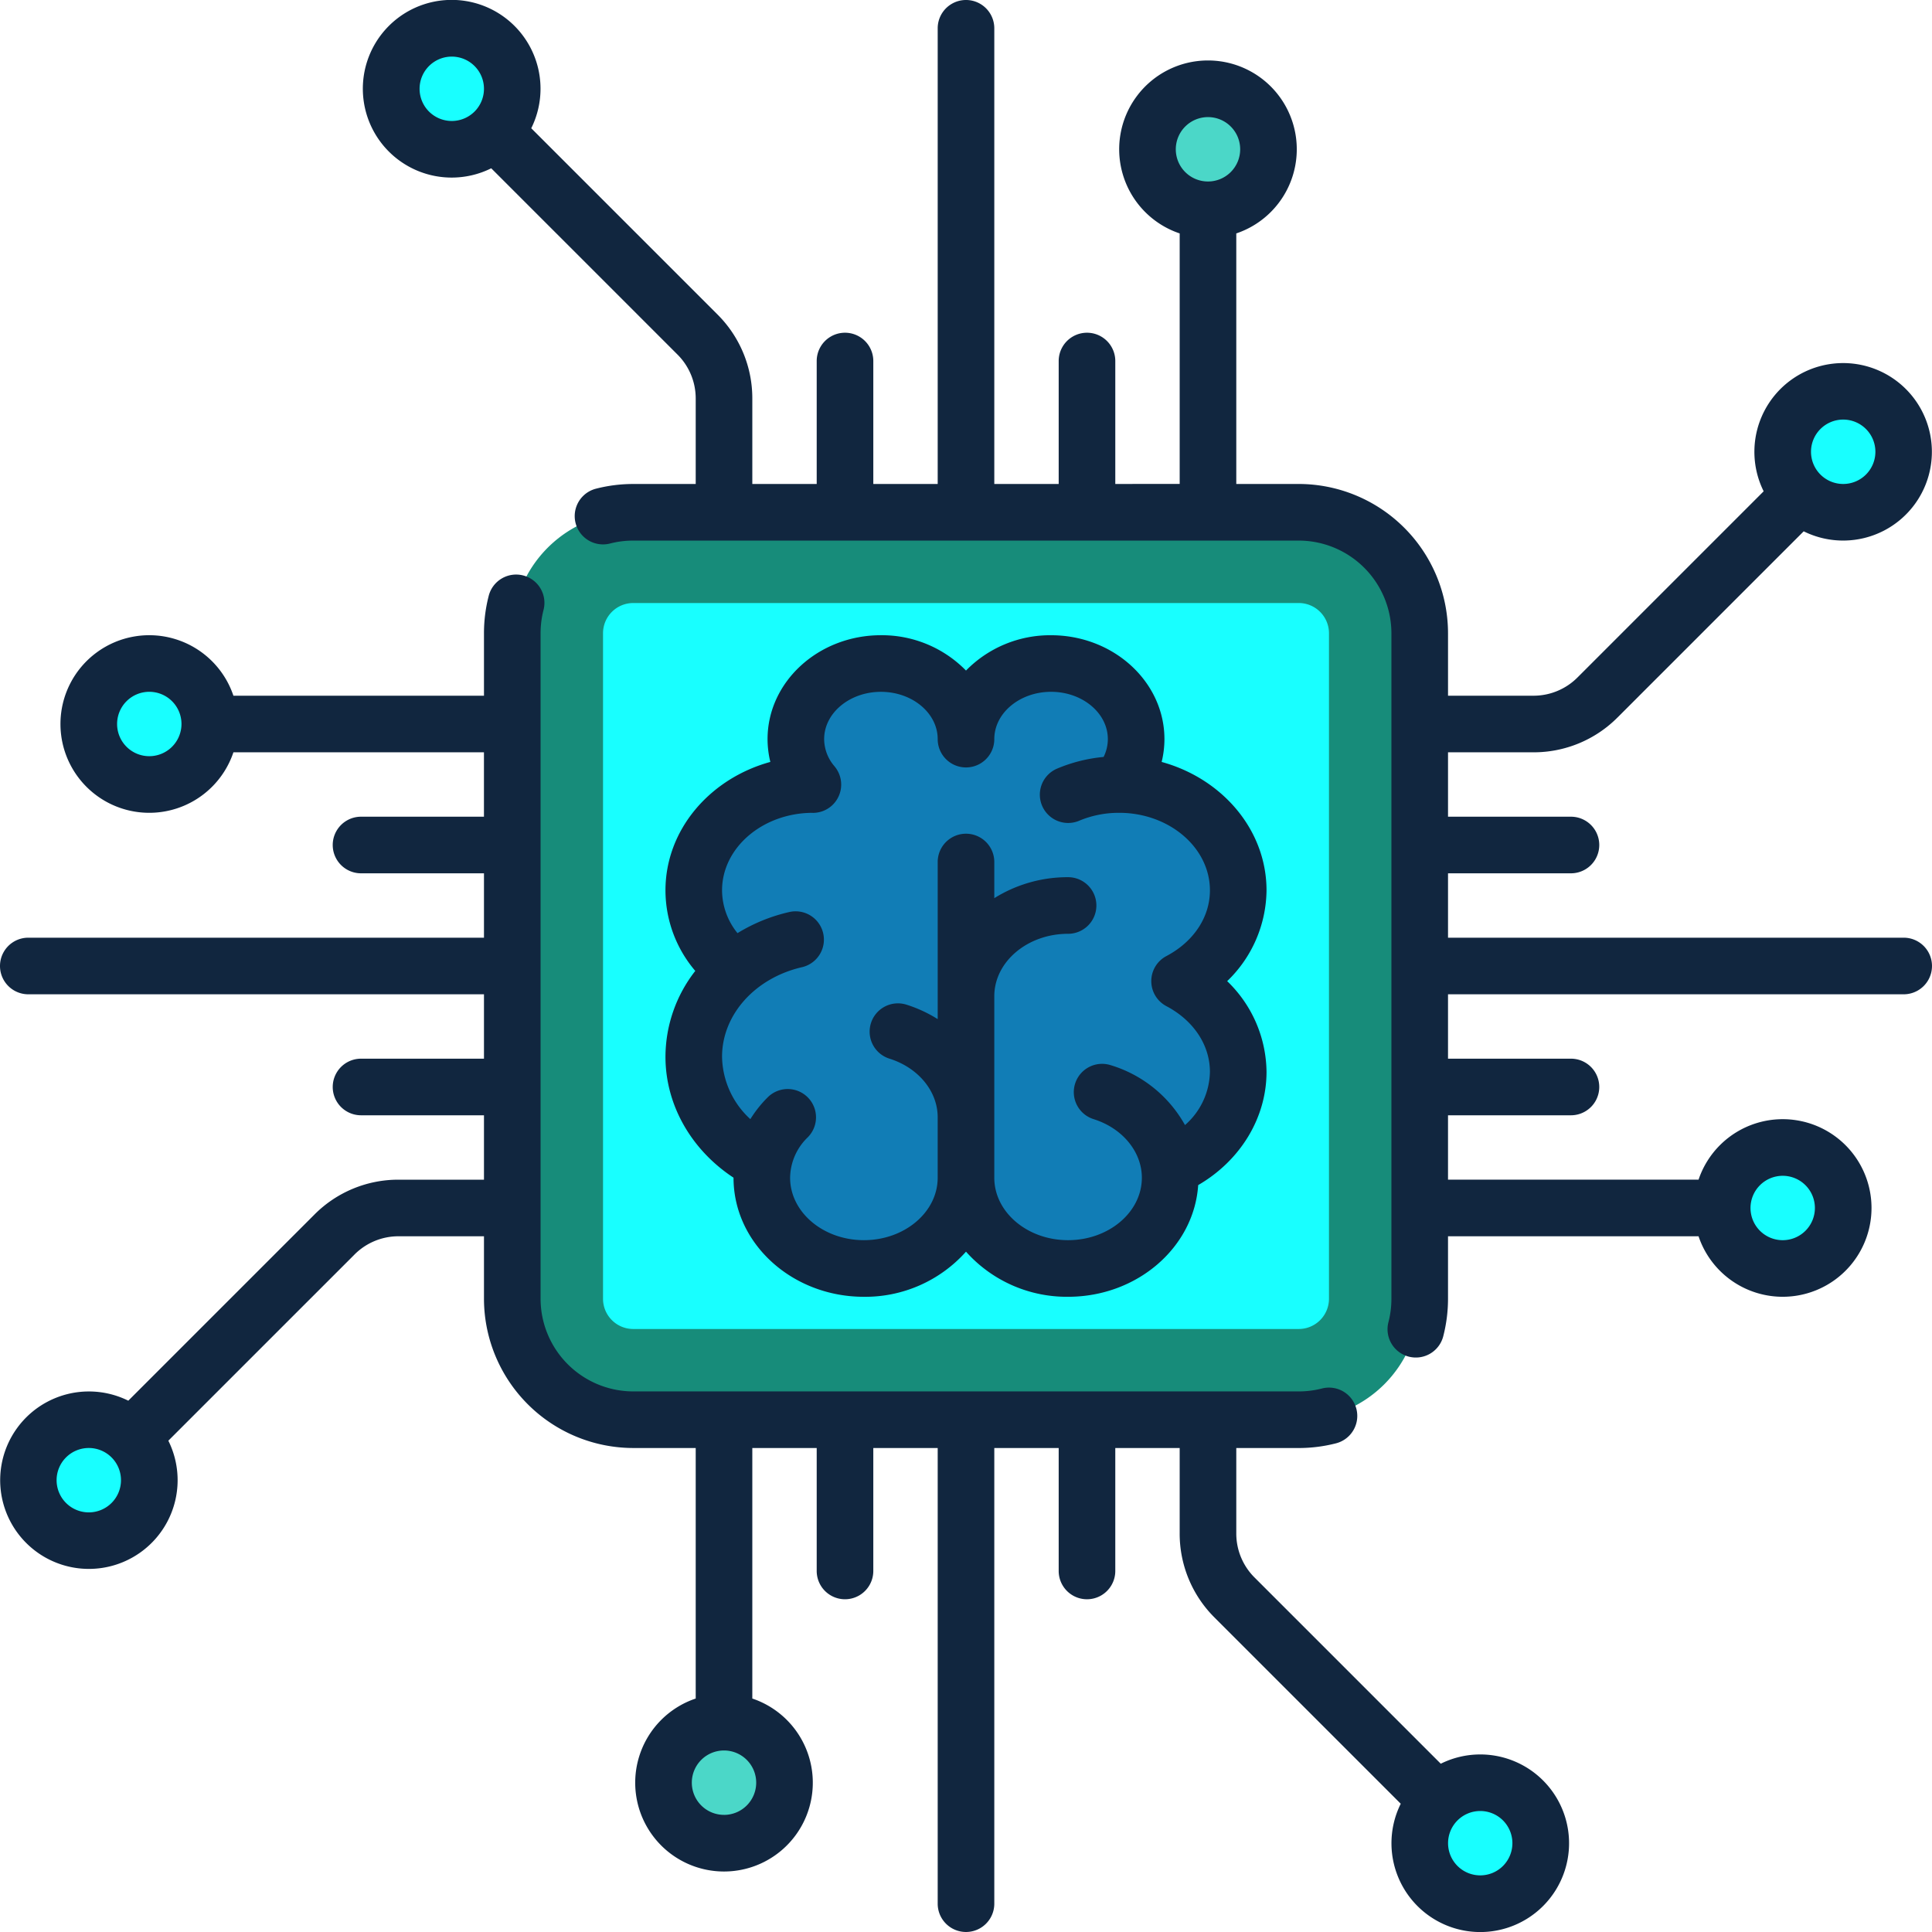 <svg xmlns="http://www.w3.org/2000/svg" width="512.002" height="512" viewBox="0 0 512.002 512">
  <defs>
    <style>
      .cls-1 {
        fill: #178c7a;
      }

      .cls-2 {
        fill: #18ffff;
      }

      .cls-3 {
        fill: #4bd7c8;
      }

      .cls-4 {
        fill: #117db6;
      }

      .cls-5 {
        fill: #11263f;
      }
    </style>
  </defs>
  <g id="brain" transform="translate(0 -0.001)">
    <path id="Path_54" data-name="Path 54" class="cls-1" d="M344.177,376.243H167.823a32.065,32.065,0,0,1-32.065-32.065V167.824a32.065,32.065,0,0,1,32.065-32.065H344.178a32.065,32.065,0,0,1,32.065,32.065V344.179A32.066,32.066,0,0,1,344.177,376.243Z"/>
    <path id="Path_55" data-name="Path 55" class="cls-2" d="M344.177,352.2H167.823a8.016,8.016,0,0,1-8.016-8.016V167.824a8.016,8.016,0,0,1,8.016-8.016H344.178a8.016,8.016,0,0,1,8.016,8.016V344.179A8.016,8.016,0,0,1,344.177,352.2Z"/>
    <g id="Group_2" data-name="Group 2">
      <circle id="Ellipse_1" data-name="Ellipse 1" class="cls-2" cx="16.03" cy="16.03" r="16.03" transform="translate(23.535 175.841)"/>
      <circle id="Ellipse_2" data-name="Ellipse 2" class="cls-2" cx="16.03" cy="16.03" r="16.03" transform="translate(456.41 304.101)"/>
    </g>
    <g id="Group_3" data-name="Group 3">
      <circle id="Ellipse_3" data-name="Ellipse 3" class="cls-2" cx="16.03" cy="16.03" r="16.03" transform="translate(7.502 376.241)"/>
      <circle id="Ellipse_4" data-name="Ellipse 4" class="cls-2" cx="16.03" cy="16.03" r="16.03" transform="translate(472.44 103.701)"/>
    </g>
    <g id="Group_4" data-name="Group 4">
      <circle id="Ellipse_5" data-name="Ellipse 5" class="cls-3" cx="16.03" cy="16.03" r="16.03" transform="translate(304.1 23.536)"/>
      <circle id="Ellipse_6" data-name="Ellipse 6" class="cls-3" cx="16.03" cy="16.03" r="16.03" transform="translate(175.84 456.411)"/>
    </g>
    <g id="Group_5" data-name="Group 5">
      <circle id="Ellipse_7" data-name="Ellipse 7" class="cls-2" cx="16.03" cy="16.03" r="16.03" transform="translate(103.7 7.503)"/>
      <circle id="Ellipse_8" data-name="Ellipse 8" class="cls-2" cx="16.03" cy="16.03" r="16.03" transform="translate(376.24 472.441)"/>
    </g>
    <path id="Path_56" data-name="Path 56" class="cls-4" d="M256,324.248a8.017,8.017,0,0,1,5.981,2.677,28.171,28.171,0,0,0,21.074,9.237c14.028,0,25.81-9.821,26.82-22.354a8.029,8.029,0,0,1,3.953-6.278c8.83-5.155,14.318-14.15,14.318-23.473a26.183,26.183,0,0,0-7.9-18.408,8.019,8.019,0,0,1,0-11.281,26.183,26.183,0,0,0,7.9-18.408c0-12.106-8.838-22.776-21.99-26.553a8.02,8.02,0,0,1-5.6-9.507,17.858,17.858,0,0,0,.532-4.02c0-11.05-10.114-20.04-22.545-20.04a23.853,23.853,0,0,0-16.862,6.775,8.259,8.259,0,0,1-11.367,0,23.849,23.849,0,0,0-16.862-6.775c-12.431,0-22.545,8.991-22.545,20.04a18.616,18.616,0,0,0,.431,3.949,8.014,8.014,0,0,1-5.613,9.429c-13.081,3.769-21.872,14.5-21.872,26.7a25.459,25.459,0,0,0,6.067,16.283,8.018,8.018,0,0,1,.2,9.938,29.554,29.554,0,0,0-6.263,17.868c0,10,5.417,19.59,14.5,25.645a8.023,8.023,0,0,1,3.57,6.6c.11,13.159,12.236,23.864,27.023,23.864a28.171,28.171,0,0,0,21.074-9.237A8.008,8.008,0,0,1,256,324.248Z"/>
    <path id="Path_57" data-name="Path 57" class="cls-5" d="M504.5,248.5H383.742V231.437h32.581a7.5,7.5,0,0,0,0-15H383.742V199.372h22.62a31.339,31.339,0,0,0,22.308-9.24L478,140.806A23.518,23.518,0,1,0,467.389,130.2l-49.326,49.326a16.441,16.441,0,0,1-11.7,4.847h-22.62V167.824a39.609,39.609,0,0,0-39.564-39.564H327.629v-66.4a23.532,23.532,0,1,0-15,0v66.394H295.565V95.678a7.5,7.5,0,0,0-15,0v32.581H263.5V7.5a7.5,7.5,0,0,0-15,0V128.259H231.436V95.678a7.5,7.5,0,1,0-15,0v32.581H199.372V105.64a31.34,31.34,0,0,0-9.241-22.308L140.788,33.989A23.544,23.544,0,1,0,130.182,44.6l49.343,49.344a16.437,16.437,0,0,1,4.847,11.7v22.619H167.824a39.731,39.731,0,0,0-9.888,1.247,7.5,7.5,0,0,0,3.739,14.527,24.7,24.7,0,0,1,6.148-.774H344.177a24.592,24.592,0,0,1,24.564,24.564V344.178a24.706,24.706,0,0,1-.772,6.143,7.5,7.5,0,1,0,14.527,3.734,39.691,39.691,0,0,0,1.245-9.878V327.629h66.394a23.532,23.532,0,1,0,0-15H383.741V295.564h32.581a7.5,7.5,0,0,0,0-15H383.741V263.5H504.5a7.5,7.5,0,0,0,0-15ZM482.435,113.694a8.532,8.532,0,1,1,0,12.066h0a8.532,8.532,0,0,1,0-12.066ZM320.129,31.033a8.532,8.532,0,1,1-8.532,8.532A8.542,8.542,0,0,1,320.129,31.033ZM113.692,29.567a8.532,8.532,0,1,1,12.067,0h0A8.544,8.544,0,0,1,113.692,29.567ZM472.436,311.6a8.532,8.532,0,1,1-8.532,8.532A8.542,8.542,0,0,1,472.436,311.6Z"/>
    <path id="Path_58" data-name="Path 58" class="cls-5" d="M381.819,467.407l-49.343-49.344a16.437,16.437,0,0,1-4.847-11.7V383.743h16.548a39.709,39.709,0,0,0,9.886-1.247,7.5,7.5,0,1,0-3.739-14.527,24.686,24.686,0,0,1-6.147.773H167.823a24.592,24.592,0,0,1-24.564-24.564V167.824a24.672,24.672,0,0,1,.773-6.146,7.5,7.5,0,1,0-14.526-3.74,39.65,39.65,0,0,0-1.247,9.886v16.548h-66.4a23.532,23.532,0,1,0,0,15h66.394v17.065H95.677a7.5,7.5,0,1,0,0,15h32.581V248.5H7.5a7.5,7.5,0,0,0,0,15H128.258v17.064H95.677a7.5,7.5,0,0,0,0,15h32.581V312.63h-22.62a31.339,31.339,0,0,0-22.308,9.24L34,371.2A23.512,23.512,0,1,0,44.613,381.8l49.326-49.326a16.441,16.441,0,0,1,11.7-4.847h22.62v16.548a39.609,39.609,0,0,0,39.564,39.564h16.548v66.394a23.532,23.532,0,1,0,15,0V383.741h17.064v32.581a7.5,7.5,0,0,0,15,0V383.741H248.5V504.5a7.5,7.5,0,0,0,15,0V383.743h17.064v32.581a7.5,7.5,0,0,0,15,0V383.743h17.064v22.619a31.34,31.34,0,0,0,9.241,22.308l49.343,49.343a23.533,23.533,0,1,0,10.607-10.606ZM39.564,200.4a8.532,8.532,0,1,1,8.532-8.532A8.542,8.542,0,0,1,39.564,200.4Zm-10,197.9a8.532,8.532,0,1,1,0-12.066h0a8.532,8.532,0,0,1,0,12.066Zm162.306,82.661a8.532,8.532,0,1,1,8.532-8.532A8.542,8.542,0,0,1,191.871,480.969ZM398.308,494.5a8.528,8.528,0,1,1,0-12.066A8.543,8.543,0,0,1,398.308,494.5Z"/>
    <path id="Path_59" data-name="Path 59" class="cls-5" d="M194.392,312.1v.018c0,17.4,15.5,31.549,34.555,31.549A35.784,35.784,0,0,0,256,331.706a35.784,35.784,0,0,0,27.054,11.957c18.337,0,33.376-13.11,34.482-29.6,11.137-6.462,18.108-17.781,18.108-30a33.805,33.805,0,0,0-10.43-24.048,33.811,33.811,0,0,0,10.43-24.048c0-16.04-11.732-29.627-27.793-34.042a25.6,25.6,0,0,0,.739-6.039c0-15.186-13.479-27.541-30.045-27.541A31.2,31.2,0,0,0,256,177.705a31.2,31.2,0,0,0-22.545-9.365c-16.567,0-30.045,12.355-30.045,27.541a25.6,25.6,0,0,0,.739,6.039c-16.061,4.414-27.793,18-27.793,34.042a32.941,32.941,0,0,0,7.9,21.343,37.086,37.086,0,0,0-7.9,22.746C176.355,292.8,183.169,304.71,194.392,312.1Zm20.84-96.688c.067,0,.134.011.2.011a7.494,7.494,0,0,0,6.364-11.447c-.057-.092-.109-.186-.169-.275-.031-.045-.068-.088-.1-.133-.116-.163-.235-.323-.364-.477a.173.173,0,0,0-.011-.014,11.133,11.133,0,0,1-2.744-7.193c0-6.915,6.75-12.541,15.045-12.541S248.5,188.965,248.5,195.88a7.5,7.5,0,0,0,15,0c0-6.915,6.75-12.541,15.045-12.541s15.045,5.626,15.045,12.541a10.547,10.547,0,0,1-1.125,4.72,41.649,41.649,0,0,0-12.309,3.086,7.5,7.5,0,1,0,5.828,13.822,27.074,27.074,0,0,1,10.368-2.1c.072,0,.143.009.215.009s.133-.009.2-.011c13.183.086,23.877,9.271,23.877,20.552,0,7.091-4.314,13.6-11.541,17.416a7.5,7.5,0,0,0,0,13.266c7.227,3.814,11.541,10.325,11.541,17.416a19.185,19.185,0,0,1-6.607,14.1,33.67,33.67,0,0,0-19.717-15.879,7.5,7.5,0,0,0-4.5,14.31c7.646,2.4,12.784,8.642,12.784,15.525,0,9.125-8.772,16.549-19.555,16.549S263.5,321.24,263.5,312.115v-48.1c0-9.125,8.772-16.548,19.554-16.548a7.5,7.5,0,0,0,0-15,36.666,36.666,0,0,0-19.554,5.557v-9.58a7.5,7.5,0,1,0-15,0v41.637a35.726,35.726,0,0,0-8.286-3.836,7.5,7.5,0,0,0-4.5,14.31c7.646,2.4,12.783,8.642,12.783,15.524v16.032c0,9.125-8.772,16.549-19.554,16.549s-19.555-7.424-19.555-16.549a15.12,15.12,0,0,1,4.668-10.7,7.5,7.5,0,0,0-10.574-10.639,31.9,31.9,0,0,0-4.63,5.814,22.878,22.878,0,0,1-7.5-16.535c0-11.112,8.721-20.874,21.208-23.739a7.5,7.5,0,0,0-3.354-14.62,45.689,45.689,0,0,0-13.759,5.6,18.1,18.1,0,0,1-4.094-11.335C191.355,224.679,202.049,215.495,215.232,215.408Z"/>
  </g>
</svg>
